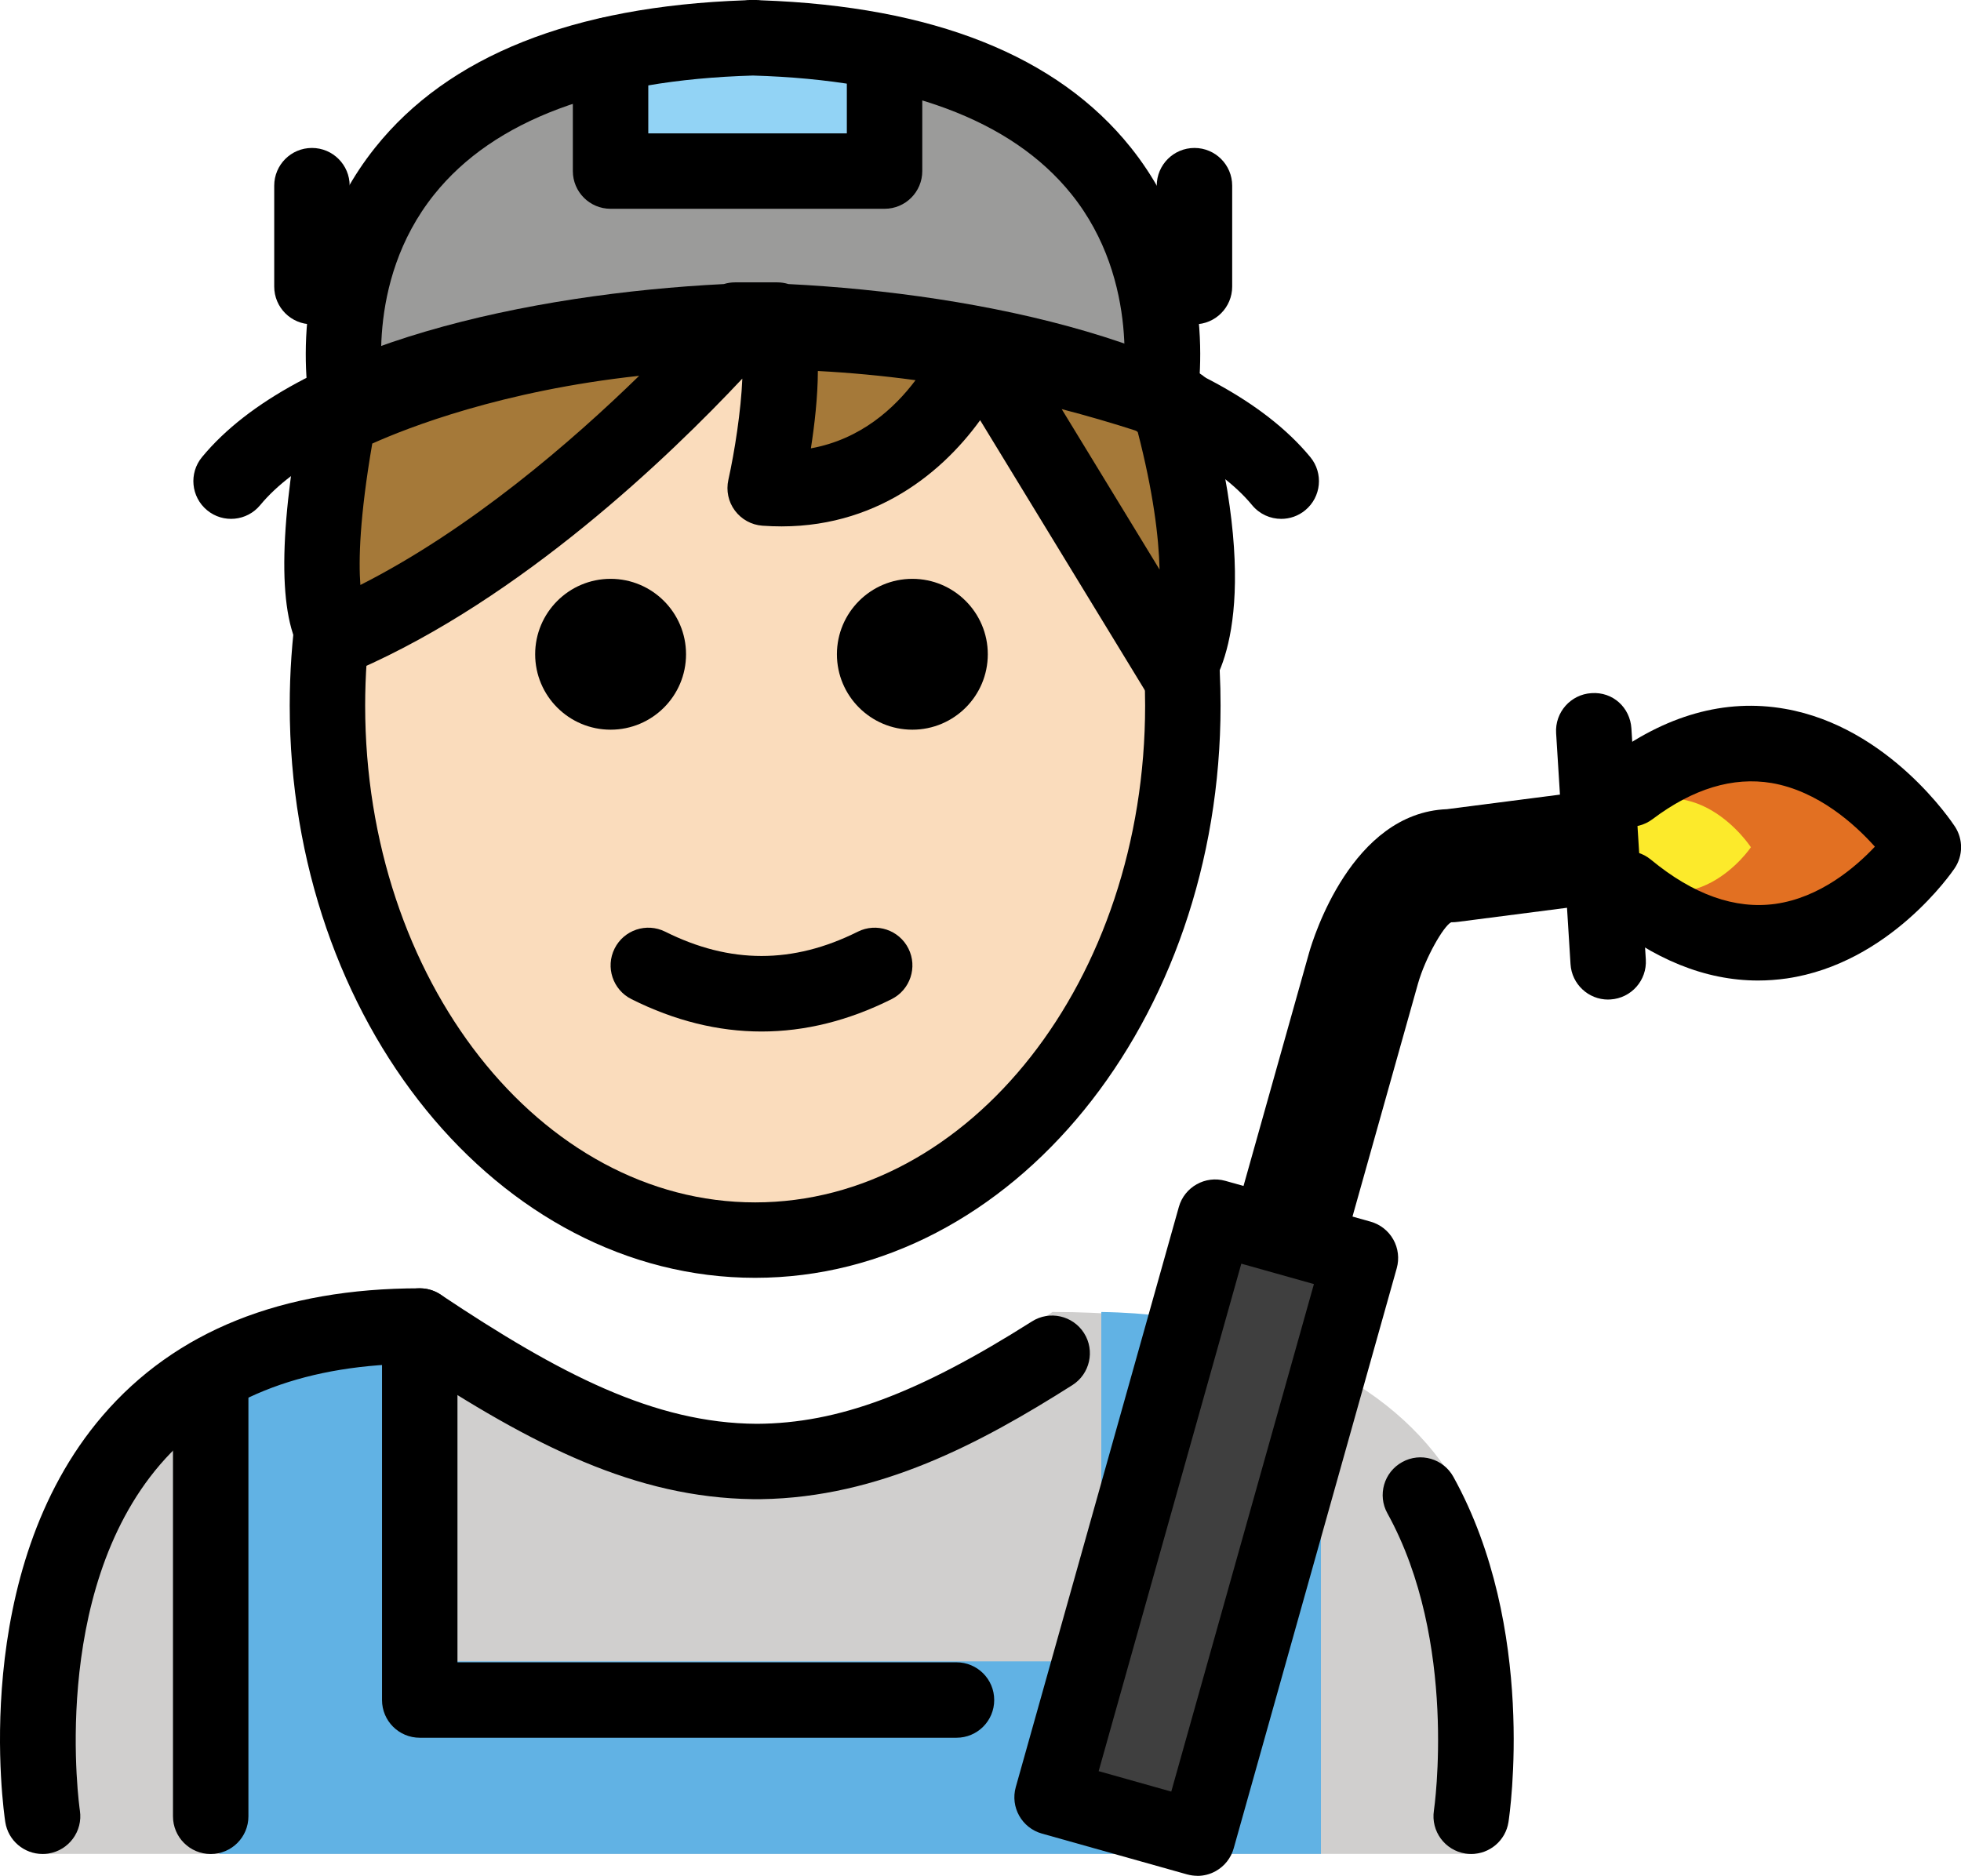 <svg xmlns="http://www.w3.org/2000/svg" xmlns:svg="http://www.w3.org/2000/svg" id="emoji" width="51.989" height="49.738" version="1.1" viewBox="0 0 51.989 49.738"><g id="color" transform="translate(-15.697,-9.726)"><path id="path1" fill="#9b9b9a" d="m 35.574,10.726 c 0.029,8e-4 0.056,0.003 0.085,0.004 0.029,-8e-4 0.055,-0.003 0.085,-0.004 z"/><path id="path2" fill="#9b9b9a" d="m 35.658,10.73 c -12.614,0.354 -10.76,9.619 -10.76,9.619 6.483,-3.498 18.029,-2.545 21.52,0 0,0 1.855,-9.265 -10.76,-9.619 z"/><path id="path3" fill="#d0cfce" d="m 16.825,58.883 c 0,0 -2,-13.67 10,-13.67 3.192,2.128 5.926,3.598 9,3.592 H 35.7 c 3.074,0.006 4.708,-2.164 7.9,-4.292 5.715,0 9.042,1.936 10.584,4.387 2.016,4.236 0.604,9.983 0.604,9.983"/><path id="path4" fill="#e27022" d="m 58.827,33.29 c 4.577,3.776 7.859,-1.101 7.859,-1.101 0,0 -3.238,-4.972 -7.781,-1.54"/><polyline id="polyline4" fill="#92d3f5" points="31.885 11.175 31.885 14.262 39.149 14.262 39.149 11.175"/><line id="line4" x1="57.95" x2="58.332" y1="29.104" y2="35.23" fill="none"/><path id="path5" fill="#61b2e4" d="M 50.717,46.066 V 58.883 H 21.514 V 45.811 l -0.003,-0.006 c 1.394,-0.797 3.203,-1.292 5.545,-1.292 v 9.265 h 17.838 v -9.209 l 7e-4,-0.055 c 2.393,0.035 4.491,0.596 5.876,1.467"/><rect id="rect5" width="15.978" height="4" x="39.689" y="48.232" fill="#3f3f3f" transform="matrix(0.271,-0.963,0.963,0.271,-13.581,82.539)"/><path id="path6" fill="#fcea2b" d="m 58.414,32.71 c 2.156,1.779 3.702,-0.519 3.702,-0.519 0,0 -1.525,-2.342 -3.665,-0.726"/></g><g id="hair" transform="translate(-15.697,-9.726)"><path id="path7" fill="#a57939" d="m 46.722,20.525 c 1.508,5.499 0.175,6.973 0.175,6.973 l -5.26,-8.624 c 0,0 -1.478,4.106 -5.654,3.793 0,0 0.647,-2.893 0.293,-4.168 L 35.23,18.444 c -1.402,1.562 -5.764,6.128 -10.604,8.188 l -0.007,-0.001 0.029,0.004 c 0,0 -0.945,-0.611 0.024,-5.826 0,0 9.123,-4.933 22.314,-0.323"/></g><g id="skin" transform="translate(-15.697,-9.726)"><path id="path8" fill="#fadcbc" d="m 41.773,19.097 c -0.072,-0.013 -0.141,-0.023 -0.213,-0.036 -0.349,0.797 -1.938,3.878 -5.577,3.606 0,0 0.636,-2.848 0.3,-4.138 -0.39,-0.006 -0.763,-10e-5 -1.137,0.008 -1.478,1.637 -5.759,6.063 -10.508,8.09 0.006,0.005 0.01,0.008 0.01,0.008 l -0.021,-0.003 c -2e-4,10e-5 -5e-4,2e-4 -8e-4,4e-4 l -0.007,-0.001 0.008,10e-4 c 0.004,-0.002 0.007,-0.004 0.011,-0.005 -0.036,-0.031 -0.172,-0.176 -0.277,-0.612 -0.113,0.802 -0.183,1.623 -0.183,2.466 0,7.828 5.076,14.173 11.338,14.173 6.262,0 11.338,-6.346 11.338,-14.173 0,-0.38 -0.022,-0.752 -0.045,-1.125 z"/></g><g id="line" transform="translate(-15.697,-9.726)"><path id="path9" d="m 41.885,27.074 c 0,1.105 -0.896,2 -2,2 -1.103,0 -2,-0.895 -2,-2 0,-1.103 0.896,-2 2,-2 1.103,0 2,0.896 2,2"/><path id="path10" d="m 33.885,27.074 c 0,1.105 -0.896,2 -2,2 -1.103,0 -2,-0.895 -2,-2 0,-1.103 0.896,-2 2,-2 1.103,0 2,0.896 2,2"/><path id="path11" d="m 35.885,37.077 c -1.152,0 -2.304,-0.286 -3.447,-0.858 -0.494,-0.247 -0.694,-0.848 -0.447,-1.342 0.247,-0.494 0.846,-0.694 1.342,-0.447 1.718,0.859 3.388,0.859 5.106,0 0.495,-0.247 1.095,-0.046 1.342,0.447 0.247,0.494 0.047,1.095 -0.447,1.342 -1.144,0.572 -2.295,0.858 -3.447,0.858 z"/><path id="path12" d="m 39.148,15.262 h -7.264 c -0.553,0 -1,-0.448 -1,-1 v -3.087 c 0,-0.552 0.447,-1 1,-1 0.553,0 1,0.448 1,1 v 2.087 h 5.264 v -2.087 c 0,-0.552 0.447,-1 1,-1 0.553,0 1,0.448 1,1 v 3.087 c 0,0.552 -0.447,1 -1,1 z"/><path id="path13" d="m 47.364,18.325 c -0.553,0 -1,-0.448 -1,-1 v -2.676 c 0,-0.552 0.447,-1 1,-1 0.553,0 1,0.448 1,1 v 2.676 c 0,0.552 -0.447,1 -1,1 z"/><path id="path14" d="m 23.967,18.325 c -0.553,0 -1,-0.448 -1,-1 v -2.676 c 0,-0.552 0.447,-1 1,-1 0.553,0 1,0.448 1,1 v 2.676 c 0,0.552 -0.447,1 -1,1 z"/><path id="path15" d="m 35.717,43.608 c -6.804,0 -12.339,-6.807 -12.339,-15.173 0,-0.876 0.062,-1.754 0.182,-2.606 l 1.98,0.28 c -0.107,0.76 -0.162,1.542 -0.162,2.326 0,7.264 4.638,13.173 10.339,13.173 5.701,0 10.339,-5.909 10.339,-13.173 0,-1.072 -0.102,-2.139 -0.303,-3.17 l 1.963,-0.383 c 0.226,1.157 0.34,2.353 0.34,3.553 0,8.367 -5.535,15.173 -12.339,15.173 z"/><path id="path16" d="m 46.897,28.498 c -0.031,0 -0.062,-0.002 -0.094,-0.004 -0.314,-0.029 -0.596,-0.206 -0.76,-0.475 l -4.361,-7.151 c -1.077,1.49 -2.982,3.001 -5.773,2.797 -0.29,-0.021 -0.556,-0.168 -0.729,-0.401 -0.174,-0.233 -0.236,-0.53 -0.173,-0.814 0.165,-0.742 0.336,-1.834 0.37,-2.685 -1.94,2.068 -5.84,5.815 -10.203,7.722 -0.189,0.117 -0.419,0.17 -0.65,0.142 -0.036,-0.004 -0.071,-0.009 -0.107,-0.017 -0.272,-0.059 -0.496,-0.223 -0.636,-0.442 -0.697,-0.92 -0.729,-3.115 -0.092,-6.543 0.056,-0.297 0.242,-0.553 0.508,-0.697 0.251,-0.136 4.233,-2.231 10.661,-2.413 0.135,-0.054 0.287,-0.08 0.425,-0.071 L 36.328,17.5 c 0.035,0.002 0.069,0.005 0.103,0.011 1.488,0.032 3.088,0.17 4.787,0.454 0.099,-0.045 0.205,-0.075 0.317,-0.087 0.305,-0.031 0.606,0.082 0.816,0.295 1.579,0.318 3.237,0.764 4.964,1.367 0.521,0.182 0.796,0.752 0.614,1.274 -0.018,0.049 -0.038,0.097 -0.062,0.141 1.282,5.193 0.043,6.912 -0.229,7.213 -0.191,0.21 -0.461,0.329 -0.742,0.329 z M 25.566,21.488 c -0.337,1.957 -0.364,3.103 -0.315,3.749 2.916,-1.476 5.608,-3.807 7.391,-5.546 -3.638,0.395 -6.133,1.373 -7.075,1.796 z m 18.278,-0.915 2.595,4.255 c -0.021,-0.868 -0.168,-2.063 -0.584,-3.668 -0.682,-0.221 -1.353,-0.415 -2.011,-0.586 z m -6.464,-1.009 c -0.003,0.694 -0.089,1.436 -0.185,2.05 1.326,-0.24 2.221,-1.069 2.774,-1.807 -0.895,-0.122 -1.76,-0.2 -2.59,-0.244 z"/><path id="path17" d="m 49.664,23.484 c -0.289,0 -0.574,-0.124 -0.772,-0.364 -1.772,-2.148 -7.129,-3.724 -13.149,-3.895 -6.019,0.171 -11.376,1.747 -13.148,3.895 -0.351,0.425 -0.981,0.488 -1.408,0.135 -0.426,-0.352 -0.486,-0.982 -0.135,-1.408 2.495,-3.024 8.718,-4.333 13.836,-4.589 0.094,-0.029 0.193,-0.045 0.297,-0.045 h 1.117 c 0.103,0 0.203,0.016 0.297,0.045 5.118,0.256 11.342,1.565 13.837,4.589 0.351,0.426 0.291,1.056 -0.135,1.408 -0.186,0.154 -0.412,0.229 -0.636,0.229 z"/><path id="path18" d="m 51.283,42.946 -2.889,-0.812 2.009,-7.146 c 0.111,-0.389 1.131,-3.709 3.653,-3.806 l 3.893,-0.502 0.385,2.975 -3.973,0.513 c -0.064,0.009 -0.128,0.013 -0.192,0.013 h -9e-4 c -0.202,0.103 -0.684,0.943 -0.878,1.625 z"/><path id="path19" d="m 58.331,36.23 c -0.523,0 -0.964,-0.408 -0.997,-0.938 l -0.382,-6.127 c -0.034,-0.551 0.385,-1.026 0.936,-1.06 0.572,-0.041 1.025,0.385 1.06,0.935 l 0.382,6.127 c 0.034,0.552 -0.385,1.026 -0.936,1.06 -0.021,0.001 -0.043,0.002 -0.063,0.002 z"/><path id="path20" d="m 46.419,21.349 c -0.065,0 -0.131,-0.006 -0.197,-0.019 -0.54,-0.108 -0.891,-0.633 -0.785,-1.173 v 0 c 0.006,-0.029 0.541,-2.954 -1.34,-5.289 -1.585,-1.967 -4.424,-3.022 -8.438,-3.139 -4.028,0.117 -6.872,1.179 -8.454,3.158 -1.882,2.355 -1.331,5.237 -1.325,5.266 0.108,0.541 -0.242,1.069 -0.784,1.177 -0.539,0.107 -1.067,-0.242 -1.177,-0.784 -0.031,-0.155 -0.733,-3.833 1.725,-6.908 1.942,-2.431 5.238,-3.744 9.8,-3.904 0.043,-0.005 0.087,-0.008 0.131,-0.008 h 0.169 c 0.044,0 0.088,0.003 0.131,0.008 4.562,0.16 7.858,1.473 9.801,3.904 2.457,3.075 1.756,6.752 1.725,6.907 -0.096,0.475 -0.513,0.803 -0.98,0.803 z"/><path id="path21" d="m 62.305,35.725 c -1.394,0 -2.773,-0.558 -4.114,-1.663 -0.426,-0.351 -0.486,-0.981 -0.135,-1.408 0.351,-0.425 0.98,-0.486 1.408,-0.135 1.124,0.929 2.231,1.322 3.301,1.174 1.182,-0.167 2.116,-0.963 2.638,-1.517 -0.531,-0.594 -1.505,-1.476 -2.739,-1.688 -1.02,-0.17 -2.081,0.148 -3.155,0.958 -0.442,0.334 -1.068,0.245 -1.4,-0.195 -0.333,-0.441 -0.245,-1.067 0.195,-1.4 1.538,-1.162 3.127,-1.61 4.716,-1.33 2.758,0.482 4.436,3.016 4.506,3.123 0.219,0.337 0.216,0.771 -0.008,1.104 -0.069,0.103 -1.728,2.525 -4.452,2.922 -0.254,0.036 -0.507,0.055 -0.76,0.055 z"/><path id="path22" d="m 54.702,58.885 c -0.051,0 -0.102,-0.003 -0.152,-0.011 -0.546,-0.083 -0.921,-0.594 -0.838,-1.139 0.007,-0.045 0.648,-4.479 -1.233,-7.883 -0.268,-0.482 -0.092,-1.092 0.392,-1.358 0.485,-0.27 1.092,-0.091 1.358,0.392 2.218,4.011 1.492,8.944 1.46,9.152 -0.076,0.494 -0.502,0.847 -0.986,0.847 z"/><path id="path23" d="m 21.283,58.886 c -0.553,0 -1,-0.447 -1,-1 V 46.184 c 0,-0.553 0.447,-1 1,-1 0.553,0 1,0.447 1,1 v 11.702 c 0,0.553 -0.447,1 -1,1 z"/><path id="path24" d="M 41.056,55.803 H 26.825 c -0.553,0 -1,-0.447 -1,-1 v -9.917 c 0,-0.553 0.447,-1 1,-1 0.553,0 1,0.447 1,1 v 8.917 h 13.23 c 0.553,0 1,0.447 1,1 0,0.553 -0.447,1 -1,1 z"/><path id="path25" d="m 16.823,58.885 c -0.484,0 -0.91,-0.353 -0.986,-0.847 -0.041,-0.27 -0.973,-6.633 2.581,-10.775 1.923,-2.241 4.751,-3.377 8.407,-3.377 0.197,0 0.391,0.059 0.555,0.168 3.153,2.103 5.66,3.411 8.383,3.425 2.154,-0.011 4.273,-0.801 7.293,-2.715 0.468,-0.297 1.084,-0.156 1.38,0.309 0.296,0.466 0.157,1.084 -0.309,1.38 -2.438,1.546 -5.125,2.978 -8.253,3.024 -0.021,0.002 -0.044,0 -0.066,10e-4 -0.008,0 -0.014,0 -0.021,0 h -0.049 c -0.013,0 -0.025,-10e-4 -0.038,0 -0.015,0 -0.029,0 -0.044,-10e-4 -3.1,-0.043 -5.816,-1.403 -9.126,-3.589 -2.897,0.057 -5.11,0.954 -6.586,2.669 -2.956,3.437 -2.138,9.12 -2.129,9.178 0.083,0.545 -0.292,1.055 -0.838,1.139 -0.051,0.008 -0.102,0.011 -0.152,0.011 z"/><path id="path26" d="m 47.441,59.464 c -0.091,0 -0.182,-0.013 -0.271,-0.037 l -3.851,-1.083 c -0.532,-0.149 -0.842,-0.702 -0.692,-1.233 l 4.323,-15.382 c 0.149,-0.532 0.704,-0.841 1.233,-0.692 l 3.851,1.082 c 0.255,0.072 0.472,0.242 0.602,0.474 0.13,0.231 0.162,0.505 0.091,0.76 l -4.323,15.383 c -0.072,0.256 -0.242,0.472 -0.474,0.602 -0.15,0.085 -0.319,0.128 -0.489,0.128 z m -2.617,-2.775 1.925,0.542 3.782,-13.457 -1.925,-0.541 z"/></g></svg>